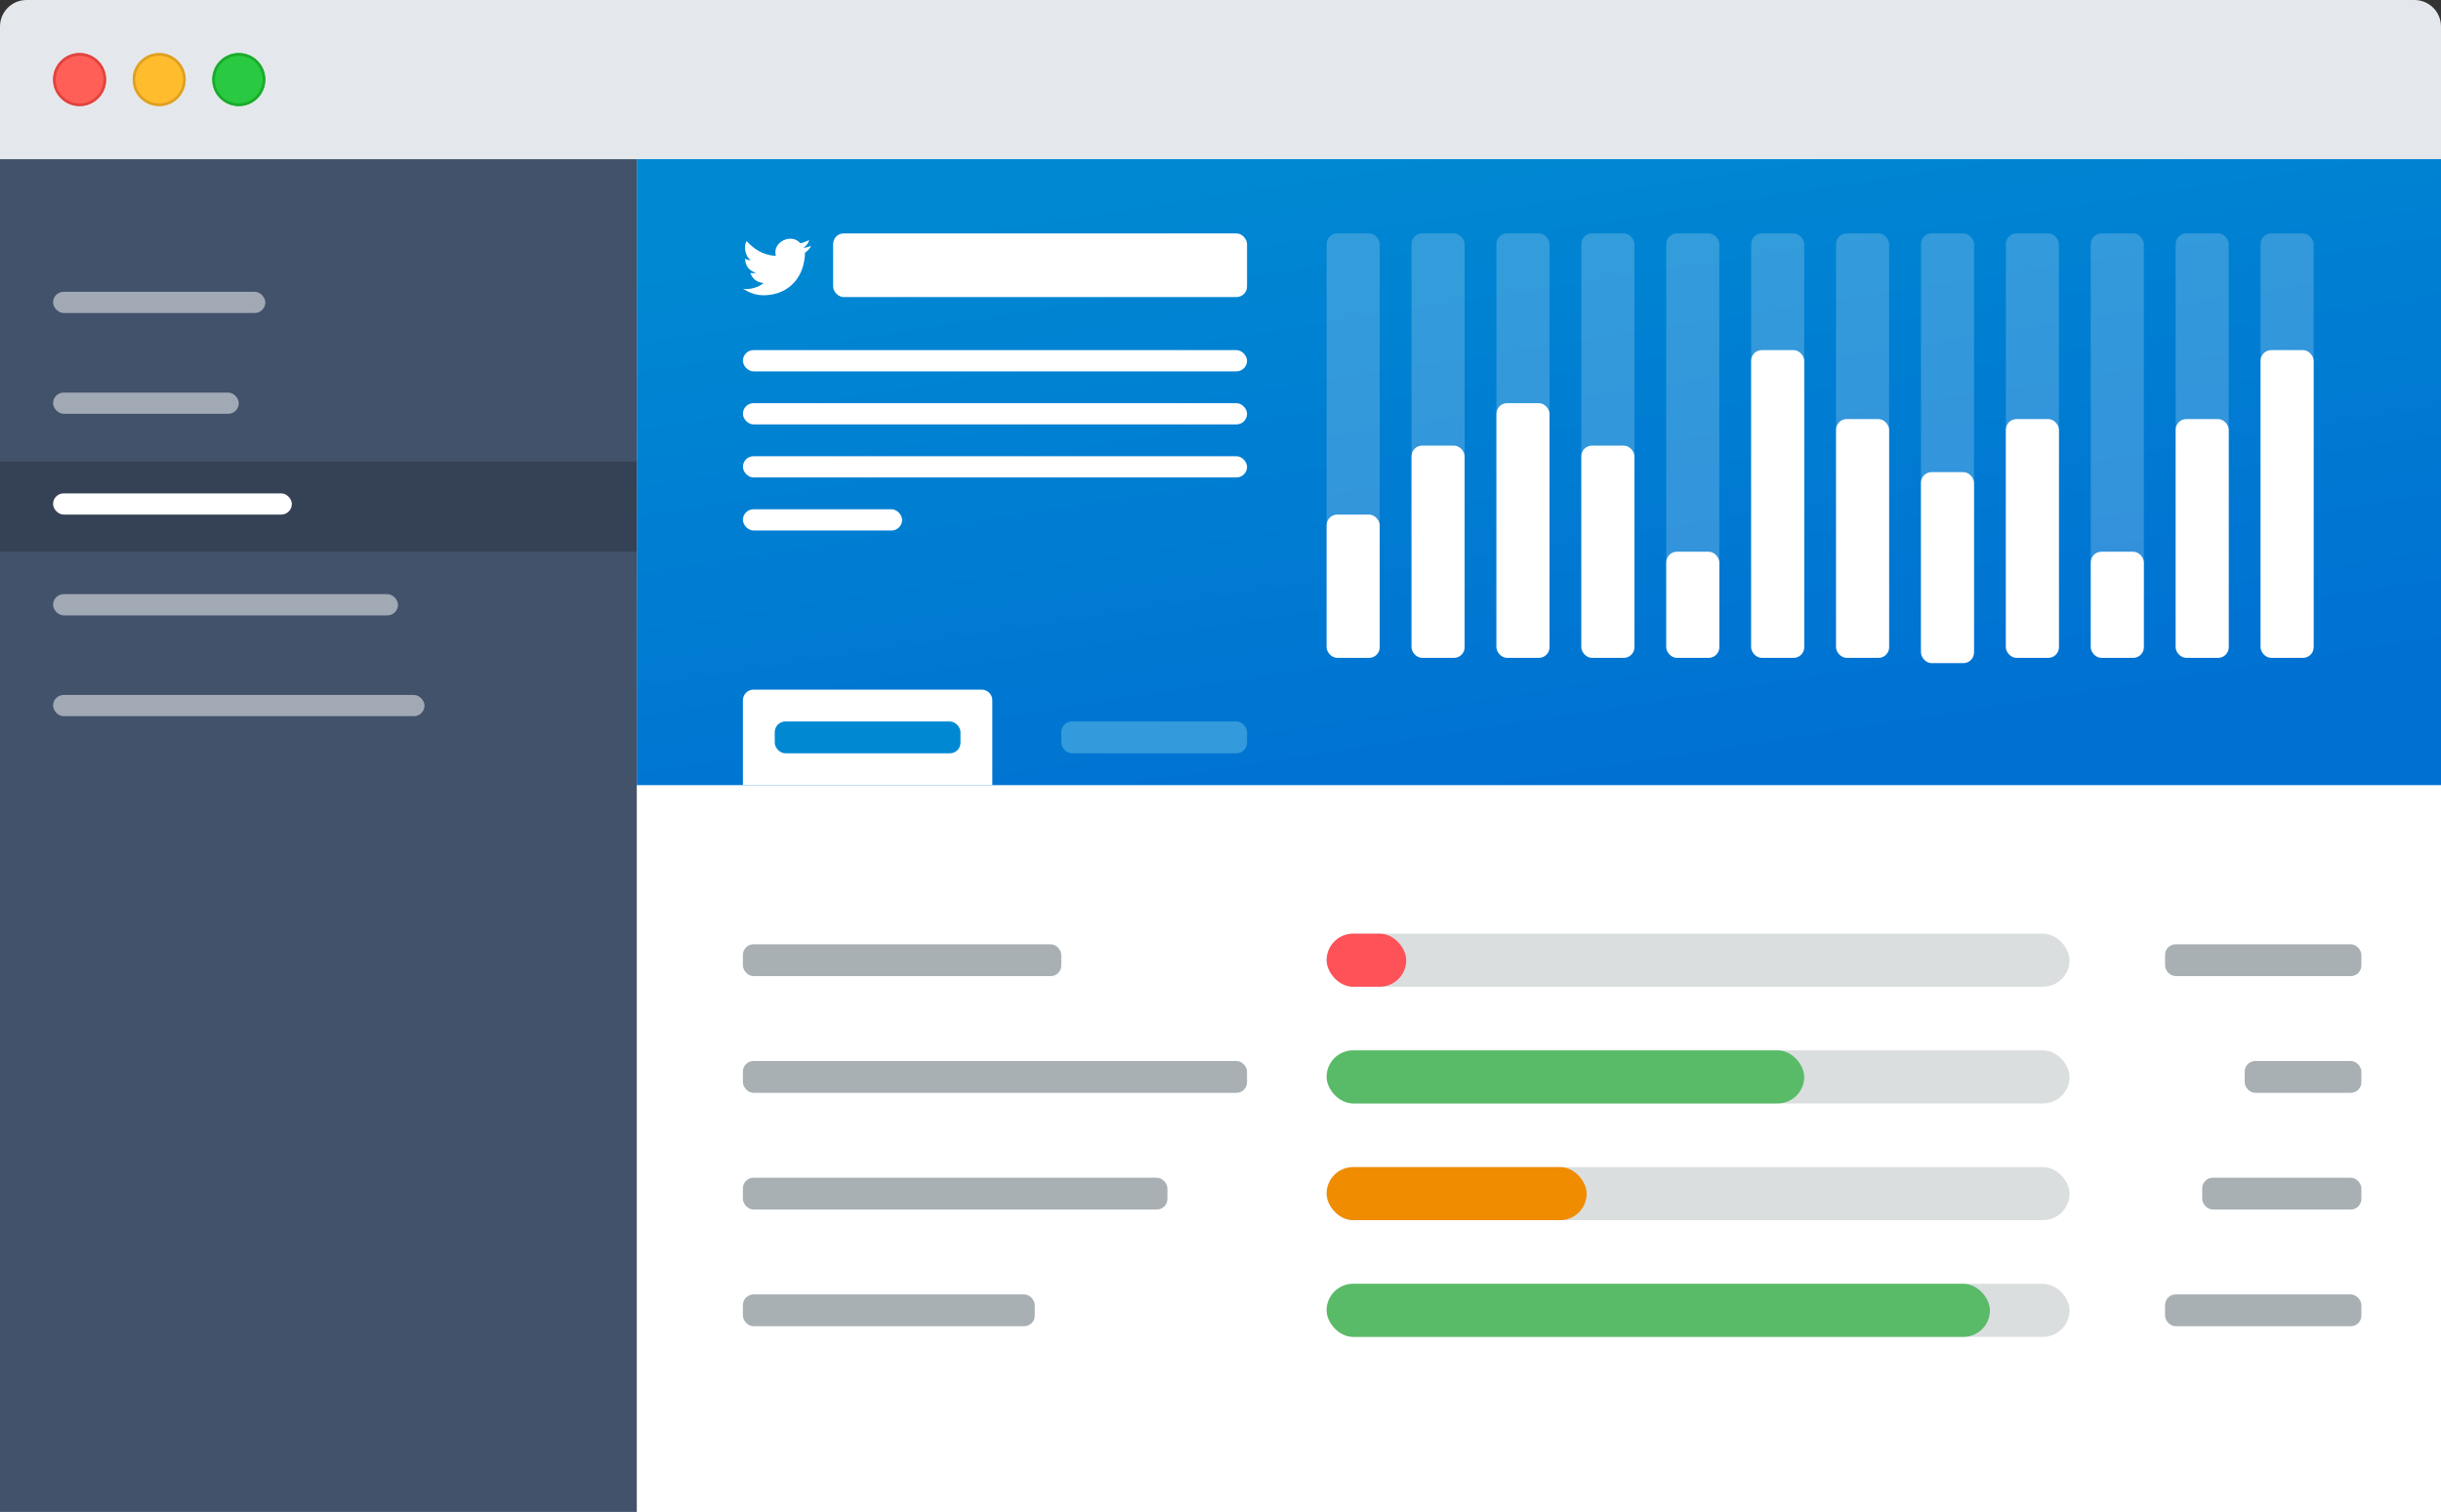 
<svg width="460px" height="285px" viewBox="0 0 460 285" version="1.1" xmlns="http://www.w3.org/2000/svg" xmlns:xlink="http://www.w3.org/1999/xlink" preserveAspectRatio="xMidYMid slice">
    <rect x="0" y="0" width="460" height="285" fill="#333333" stroke="none"/>
    <!-- Generator: Sketch 47 (45396) - http://www.bohemiancoding.com/sketch -->
    <desc>Created with Sketch.</desc>
    <defs>
        <circle id="path-1" cx="15" cy="15" r="5"></circle>
        <circle id="path-2" cx="30" cy="15" r="5"></circle>
        <circle id="path-3" cx="45" cy="15" r="5"></circle>
        <linearGradient x1="30.526%" y1="0%" x2="73.577%" y2="94.72%" id="linearGradient-4">
            <stop stop-color="#0089D2" offset="0%"></stop>
            <stop stop-color="#0070D2" offset="100%"></stop>
        </linearGradient>
    </defs>
    <g id="Ill" stroke="none" stroke-width="1" fill="none" fill-rule="evenodd">
        <g id="Data" transform="translate(-25, -28)">
            <g id="Browser" transform="translate(25, 28)">
                <g>
                    <g id="header">
                        <path d="M0,5.007 C0,2.242 2.232,0 5.009,0 L454.991,0 C457.757,0 460,2.232 460,5.007 L460,285 L0,285 L0,5.007 Z" id="bar" fill="#E4E8EC"></path>
                        <g id="button-close">
                            <use fill="#FF5F57" fill-rule="evenodd" xlink:href="#path-1"></use>
                            <circle stroke="#E0443E" stroke-width="0.5" cx="15" cy="15" r="4.75"></circle>
                        </g>
                        <g id="button-minimise">
                            <use fill="#FFBD2E" fill-rule="evenodd" xlink:href="#path-2"></use>
                            <circle stroke="#DF9F22" stroke-width="0.5" cx="30" cy="15" r="4.75"></circle>
                        </g>
                        <g id="button-full">
                            <use fill="#29C941" fill-rule="evenodd" xlink:href="#path-3"></use>
                            <circle stroke="#1AAB2B" stroke-width="0.5" cx="45" cy="15" r="4.75"></circle>
                        </g>
                    </g>
                    <rect id="Rectangle" fill="#FFFFFF" x="0" y="30" width="460" height="255"></rect>
                </g>
                <rect id="Rectangle-2" fill="url(#linearGradient-4)" x="120" y="30" width="340" height="118"></rect>
                <g id="illustration/prototype" transform="translate(140, 44)">
                    <g id="table" transform="translate(0, 132)">
                        <rect id="Rectangle-Copy-6" fill="#DBDEDF" x="110" y="0" width="140" height="10" rx="5"></rect>
                        <rect id="Rectangle-Copy-12" fill="#DBDEDF" x="110" y="22" width="140" height="10" rx="5"></rect>
                        <rect id="Rectangle-Copy-15" fill="#DBDEDF" x="110" y="44" width="140" height="10" rx="5"></rect>
                        <rect id="Rectangle-Copy-18" fill="#DBDEDF" x="110" y="66" width="140" height="10" rx="5"></rect>
                        <rect id="Rectangle-Copy-6" fill="#FD5257" x="110" y="0" width="15" height="10" rx="5"></rect>
                        <rect id="Rectangle-Copy-13" fill="#59BB67" x="110" y="22" width="90" height="10" rx="5"></rect>
                        <rect id="Rectangle-Copy-16" fill="#EF8C00" x="110" y="44" width="49" height="10" rx="5"></rect>
                        <rect id="Rectangle-Copy-19" fill="#59BB67" x="110" y="66" width="125" height="10" rx="5"></rect>
                        <rect id="Rectangle-Copy-11" fill="#A9B0B4" x="0" y="2" width="60" height="6" rx="2"></rect>
                        <rect id="Rectangle-Copy-25" fill="#A9B0B4" x="268" y="2" width="37" height="6" rx="2"></rect>
                        <rect id="Rectangle-Copy-14" fill="#A9B0B4" x="0" y="24" width="95" height="6" rx="2"></rect>
                        <rect id="Rectangle-Copy-26" fill="#A9B0B4" x="283" y="24" width="22" height="6" rx="2"></rect>
                        <rect id="Rectangle-Copy-17" fill="#A9B0B4" x="0" y="46" width="80" height="6" rx="2"></rect>
                        <rect id="Rectangle-Copy-27" fill="#A9B0B4" x="275" y="46" width="30" height="6" rx="2"></rect>
                        <rect id="Rectangle-Copy-20" fill="#A9B0B4" x="0" y="68" width="55" height="6" rx="2"></rect>
                        <rect id="Rectangle-Copy-28" fill="#A9B0B4" x="268" y="68" width="37" height="6" rx="2"></rect>
                    </g>
                    <g id="graph" transform="translate(110, 0)" fill="#FFFFFF">
                        <rect id="Rectangle-Copy-10" fill-opacity="0.5" opacity="0.4" x="32" y="0" width="10" height="80" rx="2"></rect>
                        <rect id="Rectangle-Copy-8" fill-opacity="0.5" opacity="0.4" x="0" y="0" width="10" height="80" rx="2"></rect>
                        <rect id="Rectangle-Copy-9" fill-opacity="0.5" opacity="0.4" x="16" y="0" width="10" height="80" rx="2"></rect>
                        <rect id="Rectangle-Copy-5" fill-opacity="0.5" opacity="0.4" x="48" y="0" width="10" height="80" rx="2"></rect>
                        <rect id="Rectangle-Copy-10" fill-opacity="0.5" opacity="0.4" x="128" y="0" width="10" height="80" rx="2"></rect>
                        <rect id="Rectangle-Copy-6" fill-opacity="0.5" opacity="0.4" x="64" y="0" width="10" height="80" rx="2"></rect>
                        <rect id="Rectangle-Copy-7" fill-opacity="0.5" opacity="0.4" x="80" y="0" width="10" height="80" rx="2"></rect>
                        <rect id="Rectangle-Copy-8" fill-opacity="0.5" opacity="0.4" x="96" y="0" width="10" height="80" rx="2"></rect>
                        <rect id="Rectangle-Copy-23" fill-opacity="0.5" opacity="0.4" x="160" y="0" width="10" height="80" rx="2"></rect>
                        <rect id="Rectangle-Copy-9" fill-opacity="0.5" opacity="0.4" x="112" y="0" width="10" height="80" rx="2"></rect>
                        <rect id="Rectangle-Copy-21" fill-opacity="0.5" opacity="0.4" x="144" y="0" width="10" height="80" rx="2"></rect>
                        <rect id="Rectangle-Copy-30" fill-opacity="0.5" opacity="0.4" x="176" y="0" width="10" height="80" rx="2"></rect>
                        <rect id="Rectangle-Copy-10" x="32" y="32" width="10" height="48" rx="2"></rect>
                        <rect id="Rectangle-Copy-8" x="0" y="53" width="10" height="27" rx="2"></rect>
                        <rect id="Rectangle-Copy-9" x="16" y="40" width="10" height="40" rx="2"></rect>
                        <rect id="Rectangle-Copy-5" x="48" y="40" width="10" height="40" rx="2"></rect>
                        <rect id="Rectangle-Copy-10" x="128" y="35" width="10" height="45" rx="2"></rect>
                        <rect id="Rectangle-Copy-6" x="64" y="60" width="10" height="20" rx="2"></rect>
                        <rect id="Rectangle-Copy-7" x="80" y="22" width="10" height="58" rx="2"></rect>
                        <rect id="Rectangle-Copy-8" x="96" y="35" width="10" height="45" rx="2"></rect>
                        <rect id="Rectangle-Copy-24" x="160" y="35" width="10" height="45" rx="2"></rect>
                        <rect id="Rectangle-Copy-9" x="112" y="45" width="10" height="36" rx="2"></rect>
                        <rect id="Rectangle-Copy-22" x="144" y="60" width="10" height="20" rx="2"></rect>
                        <rect id="Rectangle-Copy-31" x="176" y="22" width="10" height="58" rx="2"></rect>
                    </g>
                </g>
                <g id="side-navigation" transform="translate(0, 30)">
                    <rect id="Rectangle-5" fill="#42526A" x="0" y="0" width="120" height="255"></rect>
                    <rect id="Rectangle-6" fill-opacity="0.2" fill="#000000" x="0" y="57" width="120" height="17"></rect>
                    <rect id="Rectangle-15" fill-opacity="0.5" fill="#FFFFFF" x="10" y="25" width="40" height="4" rx="2"></rect>
                    <rect id="Rectangle-15-Copy" fill-opacity="0.5" fill="#FFFFFF" x="10" y="44" width="35" height="4" rx="2"></rect>
                    <rect id="Rectangle-15-Copy" fill="#FFFFFF" x="10" y="63" width="45" height="4" rx="2"></rect>
                    <rect id="Rectangle-15-Copy-2" fill-opacity="0.5" fill="#FFFFFF" x="10" y="82" width="65" height="4" rx="2"></rect>
                    <rect id="Rectangle-15-Copy-3" fill-opacity="0.5" fill="#FFFFFF" x="10" y="101" width="70" height="4" rx="2"></rect>
                </g>
            </g>
            <rect id="Rectangle-8-Copy" fill="#FFFFFF" x="182" y="72" width="78" height="12" rx="2"></rect>
            <rect id="Rectangle-Copy-11" fill="#FFFFFF" x="165" y="94" width="95" height="4" rx="2"></rect>
            <rect id="Rectangle-Copy-11" fill="#FFFFFF" x="165" y="104" width="95" height="4" rx="2"></rect>
            <rect id="Rectangle-Copy-29" fill="#FFFFFF" x="165" y="114" width="95" height="4" rx="2"></rect>
            <rect id="Rectangle-Copy-32" fill="#FFFFFF" x="165" y="124" width="30" height="4" rx="2"></rect>
            <g id="tabs" transform="translate(165, 73)">
                <path d="M2,85 L45,85 L45,85 C46.105,85 47,85.895 47,87 L47,103 L0,103 L0,87 L0,87 C-1.3527075e-16,85.895 0.895,85 2,85 Z" id="Rectangle-3" fill="#FFFFFF"></path>
                <rect id="Rectangle-4" fill="#0089D2" x="6" y="91" width="35" height="6" rx="2"></rect>
                <rect id="Rectangle-4-Copy" fill="#339BDB" x="60" y="91" width="35" height="6" rx="2"></rect>
                <path d="M11.7,2.649 C11.6,7.249 8.7,10.449 4.3,10.649 C2.5,10.749 1.2,10.149 0,9.449 C1.3,9.649 3,9.149 3.9,8.349 C2.6,8.249 1.8,7.549 1.4,6.449 C1.8,6.549 2.2,6.449 2.5,6.449 C1.3,6.049 0.5,5.349 0.4,3.749 C0.7,3.949 1.1,4.049 1.5,4.049 C0.6,3.549 -8.8817842e-16,1.649 0.7,0.449 C2,1.849 3.6,3.049 6.2,3.249 C5.5,0.449 9.3,-1.051 10.8,0.849 C11.5,0.749 12,0.449 12.5,0.249 C12.3,0.949 11.9,1.349 11.4,1.749 C11.9,1.649 12.4,1.549 12.8,1.349 C12.7,1.849 12.2,2.249 11.7,2.649 L11.7,2.649 Z" id="twitter" fill="#FFFFFF"></path>
            </g>
        </g>
    </g>
</svg>